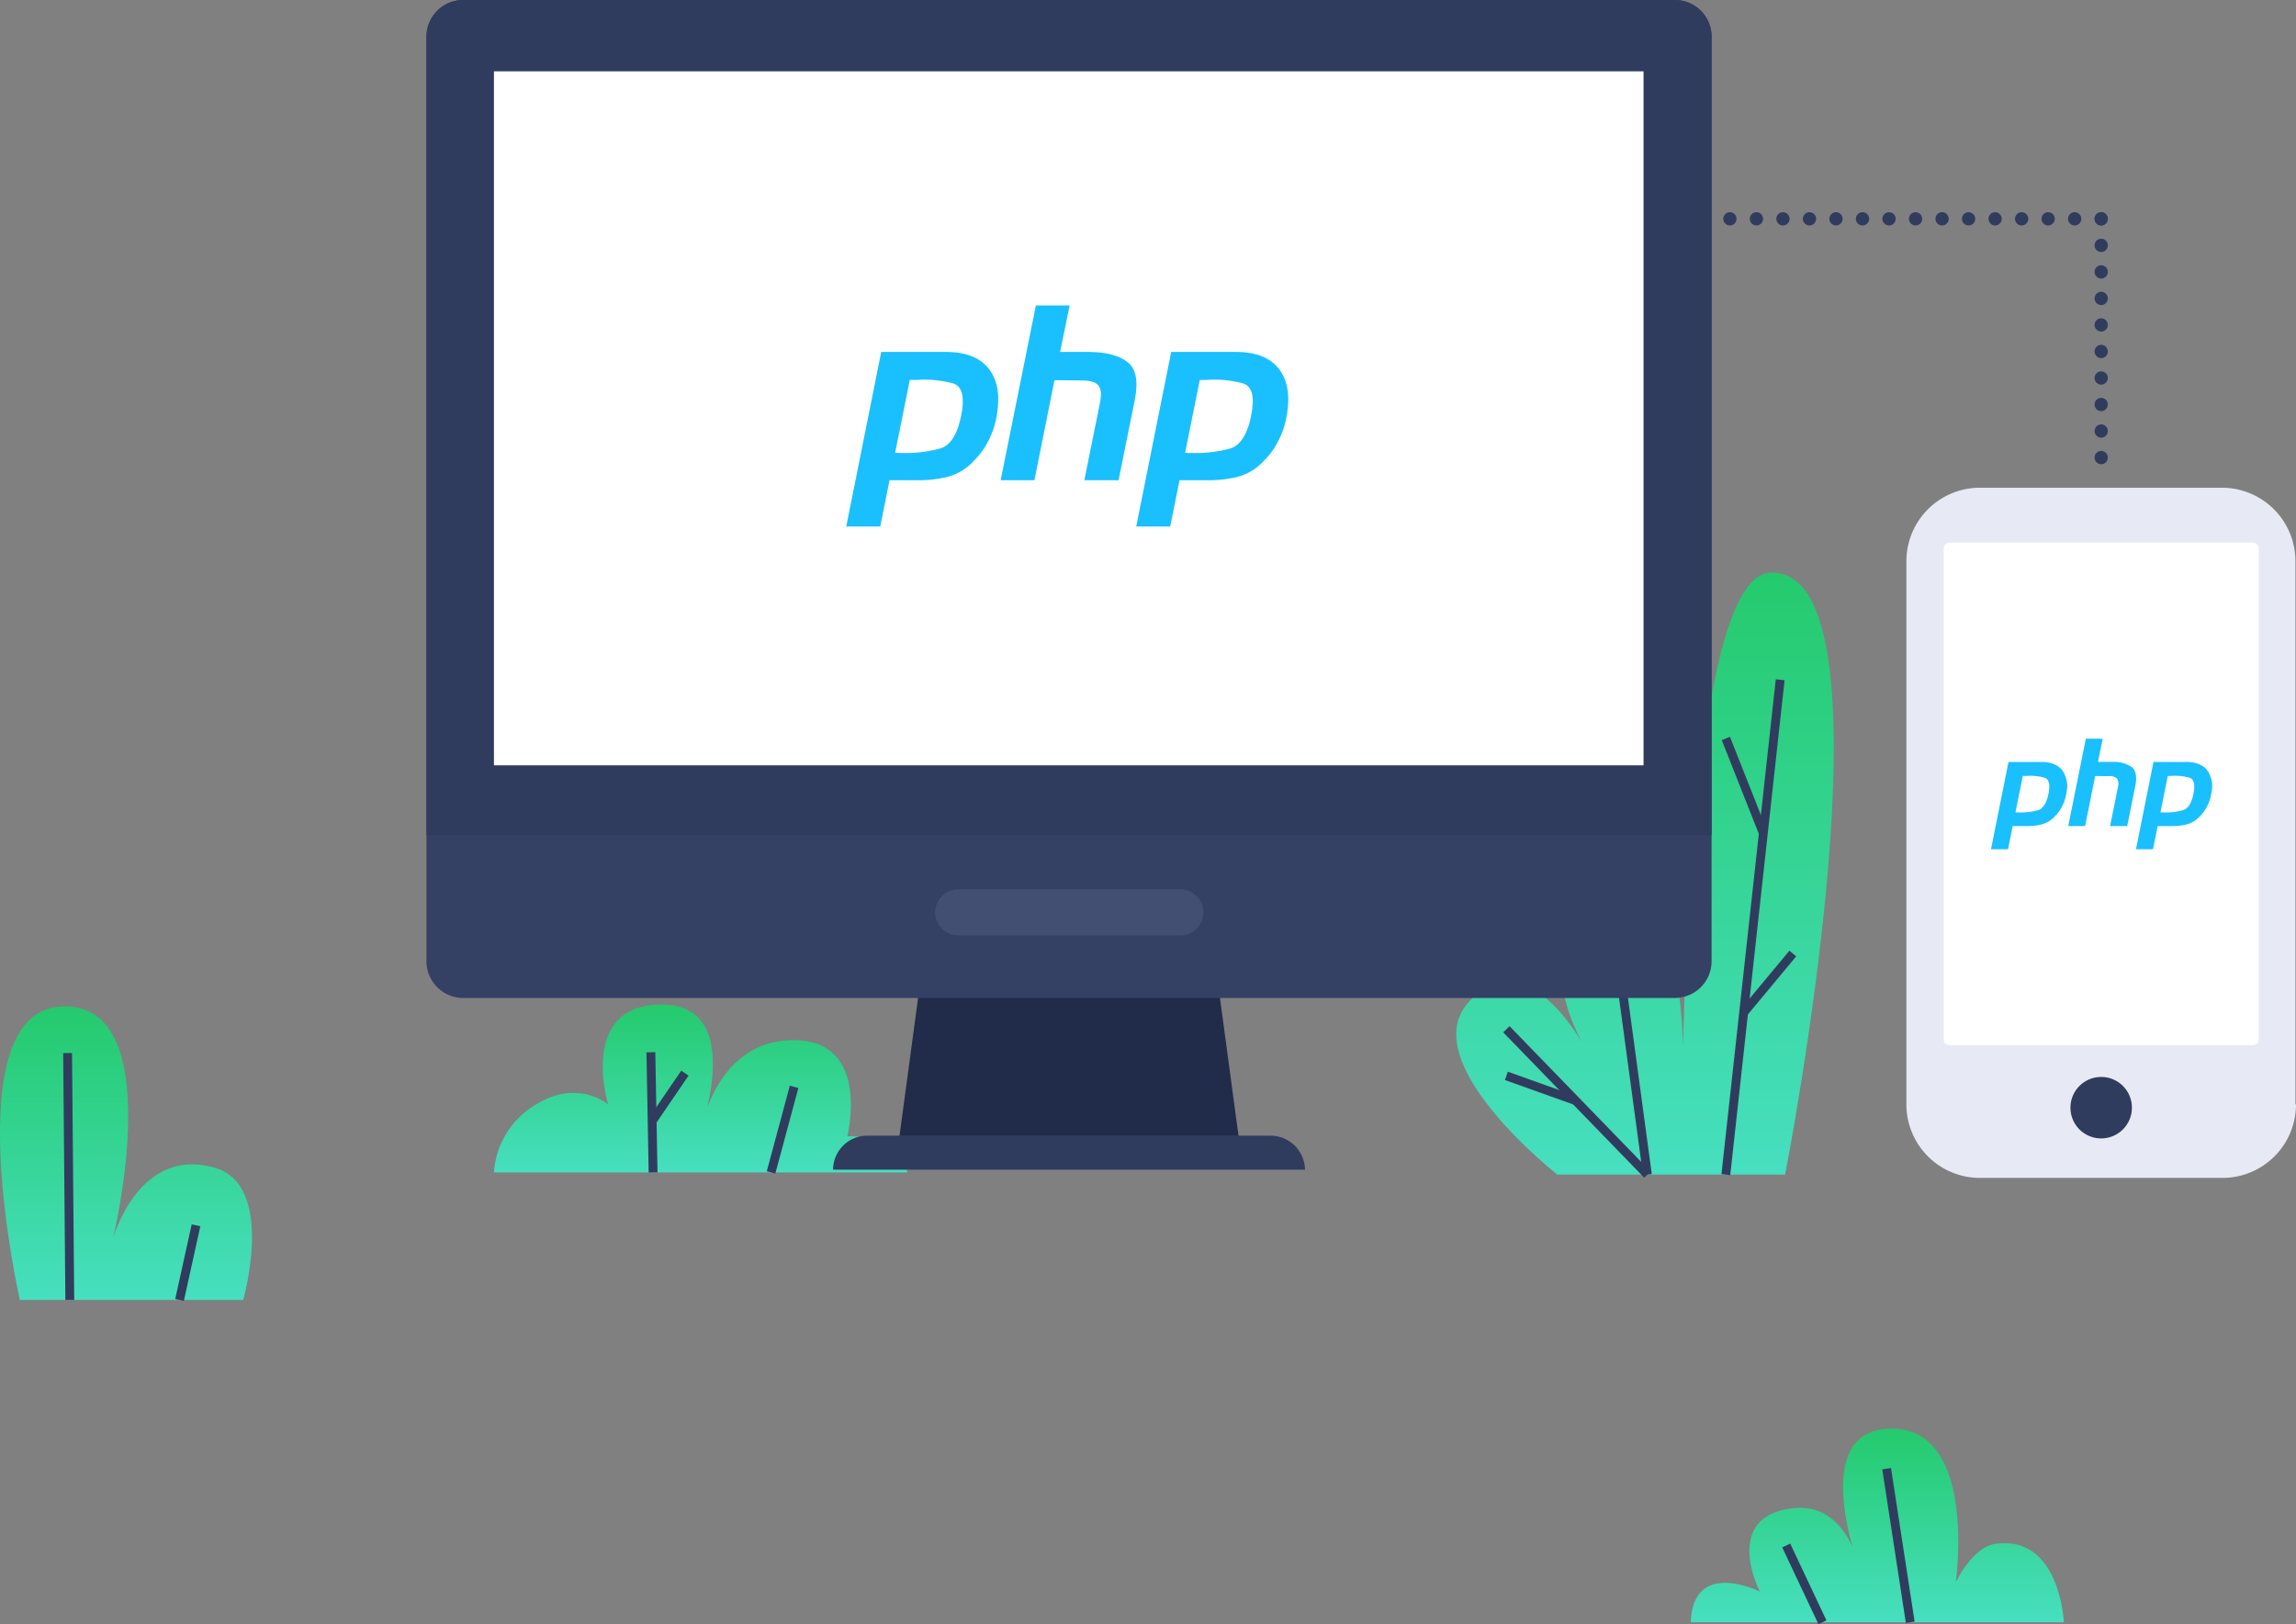 <svg xmlns="http://www.w3.org/2000/svg" xmlns:xlink="http://www.w3.org/1999/xlink" viewBox="0 0 519.458 367.402">
  <rect x="0" y="0" width="519.458" height="367.402" fill="#808080" stroke="none"/>
  <defs>
    <style>
      .cls-1 {
        fill: #e7eaf4;
      }

      .cls-2 {
        fill: #fff;
      }

      .cls-3 {
        fill: #303c5e;
      }

      .cls-4 {
        fill: #1abffe;
      }

      .cls-5 {
        fill: url(#linear-gradient);
      }

      .cls-6, .cls-7, .cls-8 {
        fill: none;
        stroke: #303c5e;
      }

      .cls-6 {
        stroke-miterlimit: 10;
      }

      .cls-6, .cls-7 {
        stroke-width: 2px;
      }

      .cls-8 {
        stroke-linecap: round;
        stroke-linejoin: round;
        stroke-width: 3px;
        stroke-dasharray: 0 6;
      }

      .cls-9 {
        fill: #212c4a;
      }

      .cls-10 {
        fill: #344064;
      }

      .cls-11 {
        fill: #424f72;
      }
    </style>
    <linearGradient id="linear-gradient" x1="0.5" x2="0.5" y2="1" gradientUnits="objectBoundingBox">
      <stop offset="0" stop-color="#24ca6c"/>
      <stop offset="1" stop-color="#47dfc0"/>
    </linearGradient>
  </defs>
  <g id="Group_1721" data-name="Group 1721" transform="translate(-60.543 -171.903)">
    <g id="Group_1678" data-name="Group 1678" transform="translate(491.854 282.231)">
      <path id="Path_2772" data-name="Path 2772" class="cls-1" d="M490.746,389.993a16.634,16.634,0,0,1-16.636,16.63H419.236a16.634,16.634,0,0,1-16.636-16.63V267.13a16.634,16.634,0,0,1,16.636-16.63h54.75a16.634,16.634,0,0,1,16.636,16.63V389.993Z" transform="translate(-402.6 -250.5)"/>
      <g id="Group_1599" data-name="Group 1599" transform="translate(8.442 12.41)">
        <path id="Path_2773" data-name="Path 2773" class="cls-2" d="M480.661,372.938a1.244,1.244,0,0,1-1.241,1.241H410.642a1.244,1.244,0,0,1-1.241-1.241v-111.2a1.335,1.335,0,0,1,1.241-1.241H479.42a1.335,1.335,0,0,1,1.241,1.241Z" transform="translate(-409.4 -260.5)"/>
      </g>
      <path id="Path_2774" data-name="Path 2774" class="cls-3" d="M446.4,364.85a6.952,6.952,0,1,1-6.952-6.95A6.94,6.94,0,0,1,446.4,364.85Z" transform="translate(-395.379 -224.613)"/>
      <g id="_20170921001719_PHP-logo" data-name="20170921001719!PHP-logo" transform="translate(-25.486 -388.73)">
        <g id="Group_1777" data-name="Group 1777" transform="translate(44.632 445.499)">
          <path id="Path_3293" data-name="Path 3293" class="cls-4" d="M188.746,958.968h7.415q3.265.028,4.731,1.872a6.253,6.253,0,0,1,.968,5.039,9.636,9.636,0,0,1-.858,2.863,8.509,8.509,0,0,1-1.771,2.533,6.183,6.183,0,0,1-2.961,1.817,13.7,13.7,0,0,1-3.265.385h-3.32l-1.051,5.231h-3.846l3.957-19.741h0m3.237,3.139-1.66,8.26a2.024,2.024,0,0,0,.332.028h.387a14.617,14.617,0,0,0,4.427-.523q1.771-.578,2.38-4.02.5-2.891-1-3.331a12.461,12.461,0,0,0-3.68-.413q-.332.028-.636.028h-.581l.028-.028" transform="translate(-184.789 -953.709)"/>
          <path id="Path_3294" data-name="Path 3294" class="cls-4" d="M255.7,938.722h3.818l-1.079,5.259h3.431a6.911,6.911,0,0,1,4.206,1.156q1.411,1.1.83,4.185l-1.854,9.169h-3.874l1.771-8.755a2.473,2.473,0,0,0-.166-1.955,2.359,2.359,0,0,0-1.909-.578l-3.071-.028-2.269,11.316h-3.818l3.984-19.769h0" transform="translate(-234.243 -938.722)"/>
          <path id="Path_3295" data-name="Path 3295" class="cls-4" d="M314.412,958.968h7.415q3.265.028,4.731,1.872a6.253,6.253,0,0,1,.968,5.039,9.636,9.636,0,0,1-.858,2.863,8.509,8.509,0,0,1-1.771,2.533,6.183,6.183,0,0,1-2.961,1.817,13.7,13.7,0,0,1-3.265.385h-3.32l-1.051,5.231h-3.846l3.957-19.741h0m3.237,3.139-1.66,8.26a2.024,2.024,0,0,0,.332.028h.387a14.617,14.617,0,0,0,4.427-.523q1.771-.578,2.38-4.02.5-2.891-1-3.331a12.461,12.461,0,0,0-3.68-.413q-.332.028-.636.028h-.581l.028-.028" transform="translate(-277.653 -953.709)"/>
        </g>
      </g>
    </g>
    <g id="Group_1677" data-name="Group 1677" transform="translate(172.295 399.137)">
      <g id="Group_1601" data-name="Group 1601">
        <path id="Path_2776" data-name="Path 2776" class="cls-5" d="M145.2,382.676h93.484s0-8.191-13.532-8.191c0,0,5.463-21.718-12.167-21.718S192,373.12,192,373.12s10.18-28.42-8.815-28.42-12.167,22.587-12.167,22.587-6.828-5.833-16.264,0A19.292,19.292,0,0,0,145.2,382.676Z" transform="translate(-145.2 -344.7)"/>
        <line id="Line_78" data-name="Line 78" class="cls-6" x2="0.497" y2="27.179" transform="translate(35.507 10.797)"/>
        <line id="Line_79" data-name="Line 79" class="cls-6" y1="19.36" x2="5.214" transform="translate(62.695 18.616)"/>
      </g>
      <path id="Path_2837" data-name="Path 2837" class="cls-7" d="M0,10.549,7.2,0" transform="translate(36.003 15.513)"/>
    </g>
    <g id="Group_1676" data-name="Group 1676" transform="translate(390.01 301.451)">
      <path id="Path_2777" data-name="Path 2777" class="cls-5" d="M343.452,402.145h51.522S421.914,264.266,391.5,266c-19.74,1.117-19.864,122.491-19.864,122.491s3.849-52-15.022-46.539c-22.471,6.578-6.828,31.647-6.828,31.647S336.5,348.16,323.215,363.3C311.3,376.952,343.452,402.145,343.452,402.145Z" transform="translate(-320.566 -265.987)"/>
      <line id="Line_81" data-name="Line 81" class="cls-6" x2="6.207" y2="45.918" transform="translate(37.039 90.24)"/>
      <line id="Line_82" data-name="Line 82" class="cls-6" x2="31.906" y2="32.888" transform="translate(11.34 103.271)"/>
      <line id="Line_83" data-name="Line 83" class="cls-6" x1="12.291" y2="111.942" transform="translate(60.999 24.216)"/>
      <line id="Line_84" data-name="Line 84" class="cls-6" x1="15.643" y1="5.585" transform="translate(11.34 113.82)"/>
      <line id="Line_85" data-name="Line 85" class="cls-6" x2="8.442" y2="21.346" transform="translate(60.999 37.496)"/>
      <line id="Line_86" data-name="Line 86" class="cls-6" y1="13.279" x2="11.049" transform="translate(65.096 86.144)"/>
    </g>
    <g id="Group_1675" data-name="Group 1675" transform="translate(517.056 196.599)">
      <g id="Group_1604" data-name="Group 1604">
        <line id="Line_87" data-name="Line 87" class="cls-8" y1="54.905" transform="translate(18.871 23.901)"/>
        <line id="Line_112" data-name="Line 112" class="cls-8" x1="90.427" transform="translate(-71.556 24.806)"/>
      </g>
    </g>
    <g id="Group_1673" data-name="Group 1673" transform="translate(157.025 171.903)">
      <path id="Path_2780" data-name="Path 2780" class="cls-9" d="M295.824,375.859H219.1L224.066,339h66.792Z" transform="translate(-112.084 -118.84)"/>
      <path id="Path_2781" data-name="Path 2781" class="cls-3" d="M313.768,376.294H207a7.735,7.735,0,0,1,7.7-7.694h91.374a7.817,7.817,0,0,1,7.7,7.694Z" transform="translate(-115.006 -111.705)"/>
      <path id="Path_2782" data-name="Path 2782" class="cls-10" d="M423.657,169.915V379.03a8.317,8.317,0,0,1-8.318,8.315H141.218a8.317,8.317,0,0,1-8.318-8.315V169.915a8.317,8.317,0,0,1,8.318-8.315H415.463A8.291,8.291,0,0,1,423.657,169.915Z" transform="translate(-132.9 -161.6)"/>
      <path id="Path_2783" data-name="Path 2783" class="cls-3" d="M423.657,169.915V350.486H132.9V169.915a8.317,8.317,0,0,1,8.318-8.315H415.463A8.291,8.291,0,0,1,423.657,169.915Z" transform="translate(-132.9 -161.6)"/>
      <rect id="Rectangle_552" data-name="Rectangle 552" class="cls-2" width="260.092" height="156.991" transform="translate(15.27 16.134)"/>
      <path id="Path_2784" data-name="Path 2784" class="cls-11" d="M286.309,328.912a5.245,5.245,0,0,1-5.214,5.212h-50.28a5.245,5.245,0,0,1-5.214-5.212h0a5.245,5.245,0,0,1,5.214-5.212h50.28a5.245,5.245,0,0,1,5.214,5.212Z" transform="translate(-110.514 -122.528)"/>
      <g id="_20170921001719_PHP-logo-2" data-name="20170921001719!PHP-logo" transform="translate(50.343 -376.402)">
        <g id="Group_1777-2" data-name="Group 1777" transform="translate(44.632 445.499)">
          <path id="Path_3293-2" data-name="Path 3293" class="cls-4" d="M192.7,958.968h14.83q6.53.055,9.463,3.744t1.937,10.077a19.272,19.272,0,0,1-1.715,5.727,17.019,17.019,0,0,1-3.542,5.066,12.365,12.365,0,0,1-5.921,3.634,27.407,27.407,0,0,1-6.53.771h-6.641l-2.1,10.463h-7.692l7.913-39.482h0m6.475,6.277-3.32,16.52a4.055,4.055,0,0,0,.664.055h.775a29.235,29.235,0,0,0,8.854-1.046q3.542-1.156,4.759-8.04,1-5.782-1.992-6.663a24.924,24.924,0,0,0-7.36-.826q-.664.055-1.273.055h-1.162l.055-.055" transform="translate(-184.789 -948.451)"/>
          <path id="Path_3294-2" data-name="Path 3294" class="cls-4" d="M259.68,938.722h7.637l-2.158,10.518h6.862q5.644.11,8.411,2.313,2.822,2.2,1.66,8.37l-3.708,18.337h-7.747l3.542-17.511q.553-2.753-.332-3.91t-3.818-1.156l-6.142-.055-4.538,22.632h-7.637l7.969-39.537h0" transform="translate(-216.774 -938.722)"/>
          <path id="Path_3295-2" data-name="Path 3295" class="cls-4" d="M318.368,958.968H333.2q6.53.055,9.463,3.744T344.6,972.79a19.272,19.272,0,0,1-1.715,5.727,17.02,17.02,0,0,1-3.542,5.066,12.365,12.365,0,0,1-5.921,3.634,27.407,27.407,0,0,1-6.53.771H320.25l-2.1,10.463h-7.692l7.913-39.482h0m6.474,6.277-3.32,16.52a4.055,4.055,0,0,0,.664.055h.775a29.235,29.235,0,0,0,8.854-1.046q3.542-1.156,4.759-8.04,1-5.782-1.992-6.663a24.924,24.924,0,0,0-7.36-.826q-.664.055-1.273.055h-1.162l.055-.055" transform="translate(-244.851 -948.451)"/>
        </g>
      </g>
    </g>
    <g id="Group_1670" data-name="Group 1670" transform="translate(60.543 399.553)">
      <path id="Path_2790" data-name="Path 2790" class="cls-5" d="M168.2,475.1H117.674s-14.9-65.527,9.559-66.4,11.546,52.372,11.546,52.372,5.835-20.849,22.968-15.885C175.652,449.16,168.2,475.1,168.2,475.1Z" transform="translate(-113.181 -408.692)"/>
      <line id="Line_103" data-name="Line 103" class="cls-6" x2="0.497" y2="55.847" transform="translate(15.294 10.559)"/>
      <line id="Line_104" data-name="Line 104" class="cls-6" x1="3.724" y2="16.878" transform="translate(40.621 49.528)"/>
    </g>
    <g id="Group_1669" data-name="Group 1669" transform="translate(443.064 495.069)">
      <path id="Path_2791" data-name="Path 2791" class="cls-5" d="M363.3,465.809h84.421s-.869-19.857-15.519-17.747c-5.214.745-8.939,8.687-8.939,8.687S428.23,422,408.738,422s-7.077,32.267-7.077,32.267-2.855-17-16.884-14.024c-14.029,2.854-5.835,18.616-5.835,18.616S363.8,451.289,363.3,465.809Z" transform="translate(-363.3 -422)"/>
      <line id="Line_105" data-name="Line 105" class="cls-6" x2="5.338" y2="34.749" transform="translate(44.321 9.06)"/>
      <line id="Line_106" data-name="Line 106" class="cls-6" x2="8.194" y2="17.375" transform="translate(21.602 26.434)"/>
    </g>
  </g>
</svg>
